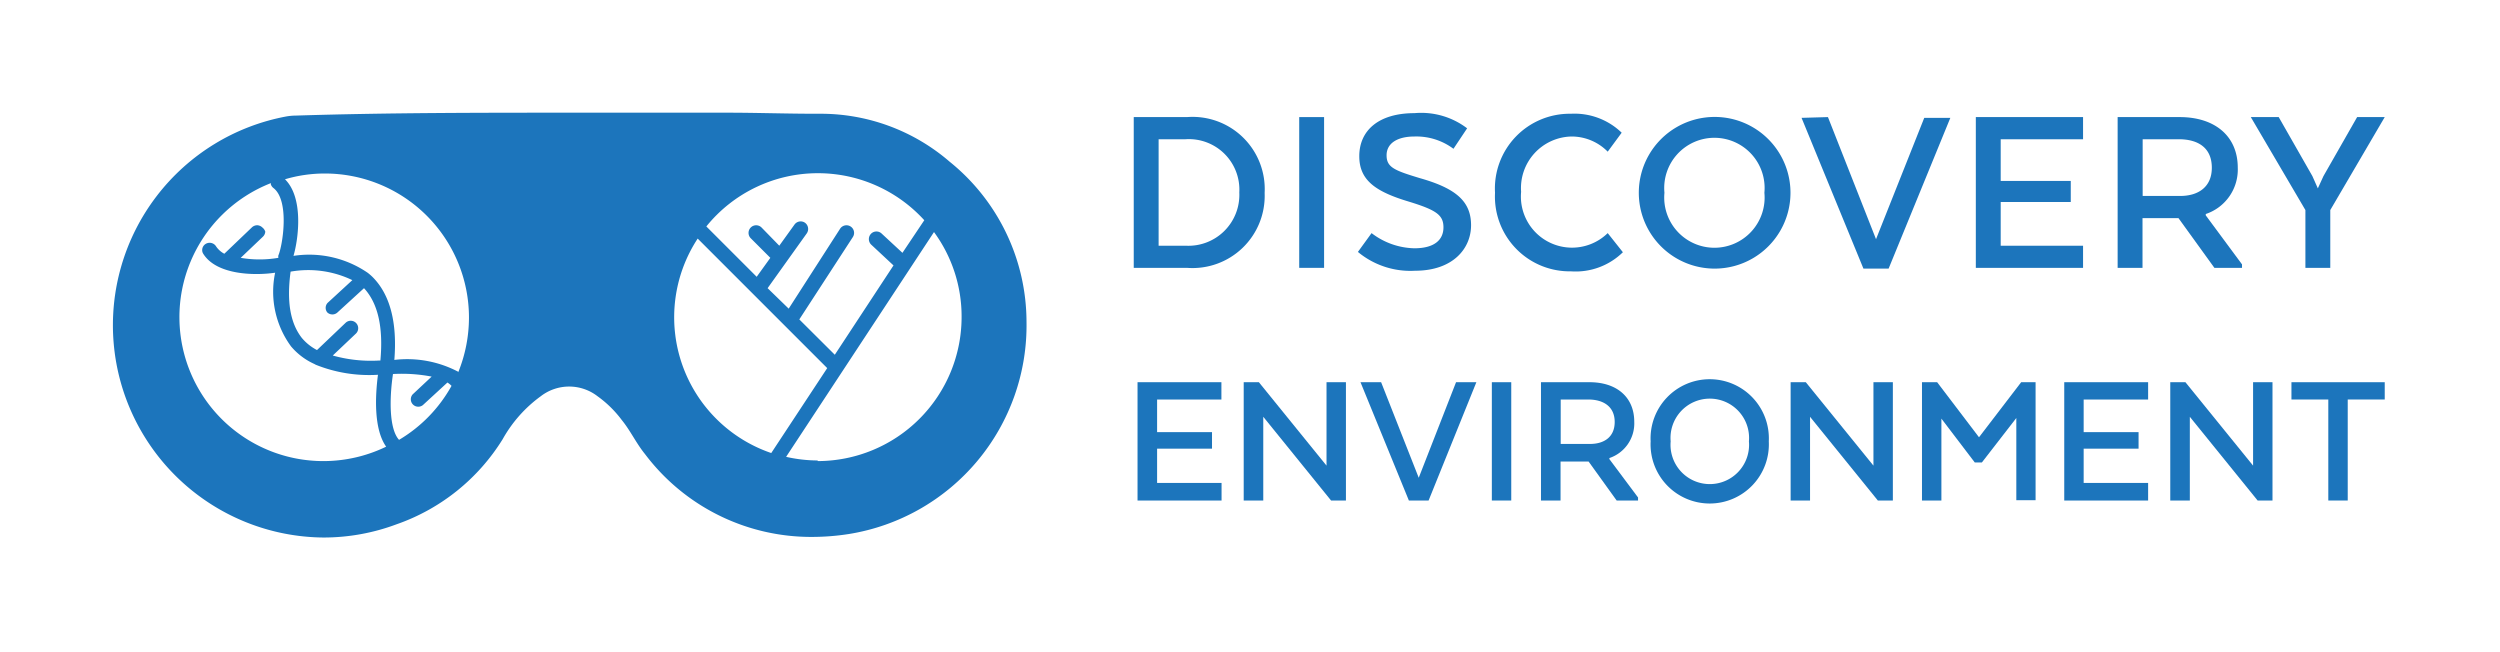 <svg id="Layer_1" data-name="Layer 1" xmlns="http://www.w3.org/2000/svg" viewBox="0 0 164.83 42.98"><path d="M62.61,10.66A13,13,0,0,0,54.07,7.5H53.8c-1.94,0-3.88-.07-5.82-.07l-10.28,0c-6.06,0-12.12,0-18.17.19a4.07,4.07,0,0,0-.61.05,14,14,0,0,0,2.41,27.77,13.74,13.74,0,0,0,4.81-.87,13.43,13.43,0,0,0,7-5.61,8.8,8.8,0,0,1,2.52-2.84,3.06,3.06,0,0,1,3.73,0A7.33,7.33,0,0,1,41,27.7c.57.7.95,1.53,1.52,2.23a13.71,13.71,0,0,0,11,5.47,15.8,15.8,0,0,0,2.44-.19,13.93,13.93,0,0,0,11.72-14A13.59,13.59,0,0,0,62.61,10.66ZM17.85,12.13a.5.5,0,0,0,.17.26c1.09.82.62,3.8.33,4.46a.3.3,0,0,0,0,.1V17a7.37,7.37,0,0,1-2.48,0l1.46-1.39a.5.5,0,0,0,.16-.34A.57.57,0,0,0,17.3,15a.53.53,0,0,0-.34-.15.52.52,0,0,0-.35.14l-1.82,1.74,0,0a1.48,1.48,0,0,1-.54-.48.5.5,0,0,0-.67-.18.48.48,0,0,0-.25.42.44.44,0,0,0,.07.24.05.05,0,0,0,0,0c.88,1.41,3.4,1.45,4.74,1.25a6.1,6.1,0,0,0,1.05,4.86,4.36,4.36,0,0,0,1.54,1.16l.09.05a9.46,9.46,0,0,0,4.1.66c-.18,1.38-.29,3.57.54,4.74a9.49,9.49,0,1,1-7.59-17.38Zm3.73,8.47a.49.49,0,0,0,.67,0L24,19c.92,1,1.28,2.57,1.08,4.77H25a9.29,9.29,0,0,1-3.06-.33L23.46,22a.49.49,0,1,0-.67-.72l-1.89,1.8a3.28,3.28,0,0,1-1-.8l0,0c-.78-1-1-2.44-.74-4.37a6.7,6.7,0,0,1,4.07.56l-1.63,1.5A.48.48,0,0,0,21.58,20.6ZM26.31,29c-.66-.72-.64-2.73-.4-4.34a10.4,10.4,0,0,1,2.55.17L27.21,26a.49.49,0,0,0,.67.71l1.62-1.49a1.44,1.44,0,0,1,.27.22A9.47,9.47,0,0,1,26.31,29Zm3.9-4.49A7.23,7.23,0,0,0,26,23.73c.2-2.49-.29-4.33-1.45-5.48a3.73,3.73,0,0,0-.3-.26l0,0a6.83,6.83,0,0,0-4.9-1.12c.33-1.12.68-3.83-.56-5.05a9.21,9.21,0,0,1,2.64-.38,9.5,9.5,0,0,1,9.49,9.49A9.61,9.61,0,0,1,30.21,24.55Zm23.7,5.85a9.54,9.54,0,0,1-2.08-.24l9.75-14.82a9.4,9.4,0,0,1,1.82,5.57A9.5,9.5,0,0,1,53.91,30.4ZM46,15.73l5.77,5.77h0l2.77,2.77-3.69,5.6A9.46,9.46,0,0,1,46,15.73Zm7.94-4.31a9.48,9.48,0,0,1,7,3.1L59.5,16.67l-1.36-1.26a.5.5,0,0,0-.71,0,.51.51,0,0,0,0,.71l1.48,1.38-3.87,5.89-2.34-2.33,3.53-5.43a.5.5,0,0,0-.84-.55L52,20.35,50.61,19l2.58-3.61a.51.51,0,0,0-.11-.7.5.5,0,0,0-.7.12l-1,1.39L50.21,15a.5.5,0,0,0-.71.71L50.79,17l-.9,1.25-3.32-3.32A9.45,9.45,0,0,1,53.91,11.42Z" style="fill:#1c75bc"/><path d="M78.26,17.66H74.75V7.72h3.51a4.76,4.76,0,0,1,5.12,5A4.76,4.76,0,0,1,78.26,17.66ZM76.39,16.2h1.78a3.36,3.36,0,0,0,3.54-3.51,3.33,3.33,0,0,0-3.54-3.51H76.39Z" style="fill:#1c75bc"/><path d="M85.66,17.66V7.72H87.3v9.94Z" style="fill:#1c75bc"/><path d="M93.25,16.37c1.34,0,1.92-.57,1.92-1.38s-.47-1.14-2.26-1.69c-2.21-.66-3.29-1.41-3.29-3,0-1.71,1.29-2.84,3.64-2.84a5,5,0,0,1,3.47,1l-.9,1.35A4.09,4.09,0,0,0,93.26,9c-1.12,0-1.84.44-1.84,1.24s.53,1,2.21,1.51c2.4.68,3.36,1.55,3.36,3.1s-1.21,3-3.69,3a5.41,5.41,0,0,1-3.77-1.24l.9-1.24A4.8,4.8,0,0,0,93.25,16.37Z" style="fill:#1c75bc"/><path d="M103.57,17.89a4.93,4.93,0,0,1-5-5.18,4.93,4.93,0,0,1,5-5.21,4.47,4.47,0,0,1,3.35,1.25L106,10a3.34,3.34,0,0,0-2.37-1,3.4,3.4,0,0,0-3.34,3.65A3.37,3.37,0,0,0,106,15.37l1,1.26A4.45,4.45,0,0,1,103.57,17.89Z" style="fill:#1c75bc"/><path d="M108.05,12.71a5,5,0,1,1,10,0,5,5,0,1,1-10,0Zm8.28,0a3.31,3.31,0,1,0-6.59,0,3.31,3.31,0,1,0,6.59,0Z" style="fill:#1c75bc"/><path d="M120.52,7.72l3.17,8.05,3.18-8h1.72l-4.07,9.94h-1.66l-4.08-9.94Z" style="fill:#1c75bc"/><path d="M131.91,13.32V16.2h5.43v1.46h-7.07V7.72h7.07V9.18h-5.43v2.75h4.62v1.39Z" style="fill:#1c75bc"/><path d="M147.54,11.05a3.09,3.09,0,0,1-2.11,3.06v.09l2.39,3.23v.23H146l-2.37-3.28h-2.37v3.28h-1.64V7.72h4.09C146.06,7.72,147.54,9,147.54,11.05Zm-3.9-1.87h-2.37v3.74h2.47c1.21,0,2.09-.6,2.09-1.86S145,9.18,143.64,9.18Z" style="fill:#1c75bc"/><path d="M157.23,7.72l-3.59,6.13v3.81H152V13.85L148.4,7.72h1.84l2.22,3.89.36.81.37-.81,2.22-3.89Z" style="fill:#1c75bc"/><path d="M76.29,29.58v2.26h4.25V33H75V25.2h5.53v1.14H76.29v2.15h3.62v1.09Z" style="fill:#1c75bc"/><path d="M87.76,33l-4.47-5.52V33H82V25.2h1l4.46,5.5V25.2h1.28V33Z" style="fill:#1c75bc"/><path d="M91.06,25.2l2.48,6.3L96,25.2h1.34L94.19,33h-1.3L89.7,25.2Z" style="fill:#1c75bc"/><path d="M98.36,33V25.2h1.28V33Z" style="fill:#1c75bc"/><path d="M107.75,27.81a2.41,2.41,0,0,1-1.64,2.39v.07L108,32.8V33h-1.41l-1.85-2.57h-1.85V33h-1.29V25.2h3.2C106.6,25.2,107.75,26.19,107.75,27.81Zm-3-1.47h-1.85v2.93h1.93c.94,0,1.63-.46,1.63-1.45S105.75,26.34,104.71,26.34Z" style="fill:#1c75bc"/><path d="M108.83,29.1a3.9,3.9,0,1,1,7.79,0,3.9,3.9,0,1,1-7.79,0Zm6.48,0a2.59,2.59,0,1,0-5.16,0,2.59,2.59,0,1,0,5.16,0Z" style="fill:#1c75bc"/><path d="M123.81,33l-4.47-5.52V33h-1.28V25.2h1l4.46,5.5V25.2h1.28V33Z" style="fill:#1c75bc"/><path d="M130.67,30.49h-.47L128,27.6V33h-1.28V25.2h1l2.76,3.63,2.78-3.63h.95l0,7.78h-1.27V27.56Z" style="fill:#1c75bc"/><path d="M137.38,29.58v2.26h4.25V33H136.1V25.2h5.53v1.14h-4.25v2.15H141v1.09Z" style="fill:#1c75bc"/><path d="M148.85,33l-4.47-5.52V33h-1.29V25.2h1l4.46,5.5V25.2h1.28V33Z" style="fill:#1c75bc"/><path d="M157.23,25.2v1.14h-2.44V33h-1.28V26.34h-2.43V25.2Z" style="fill:#1c75bc"/></svg>